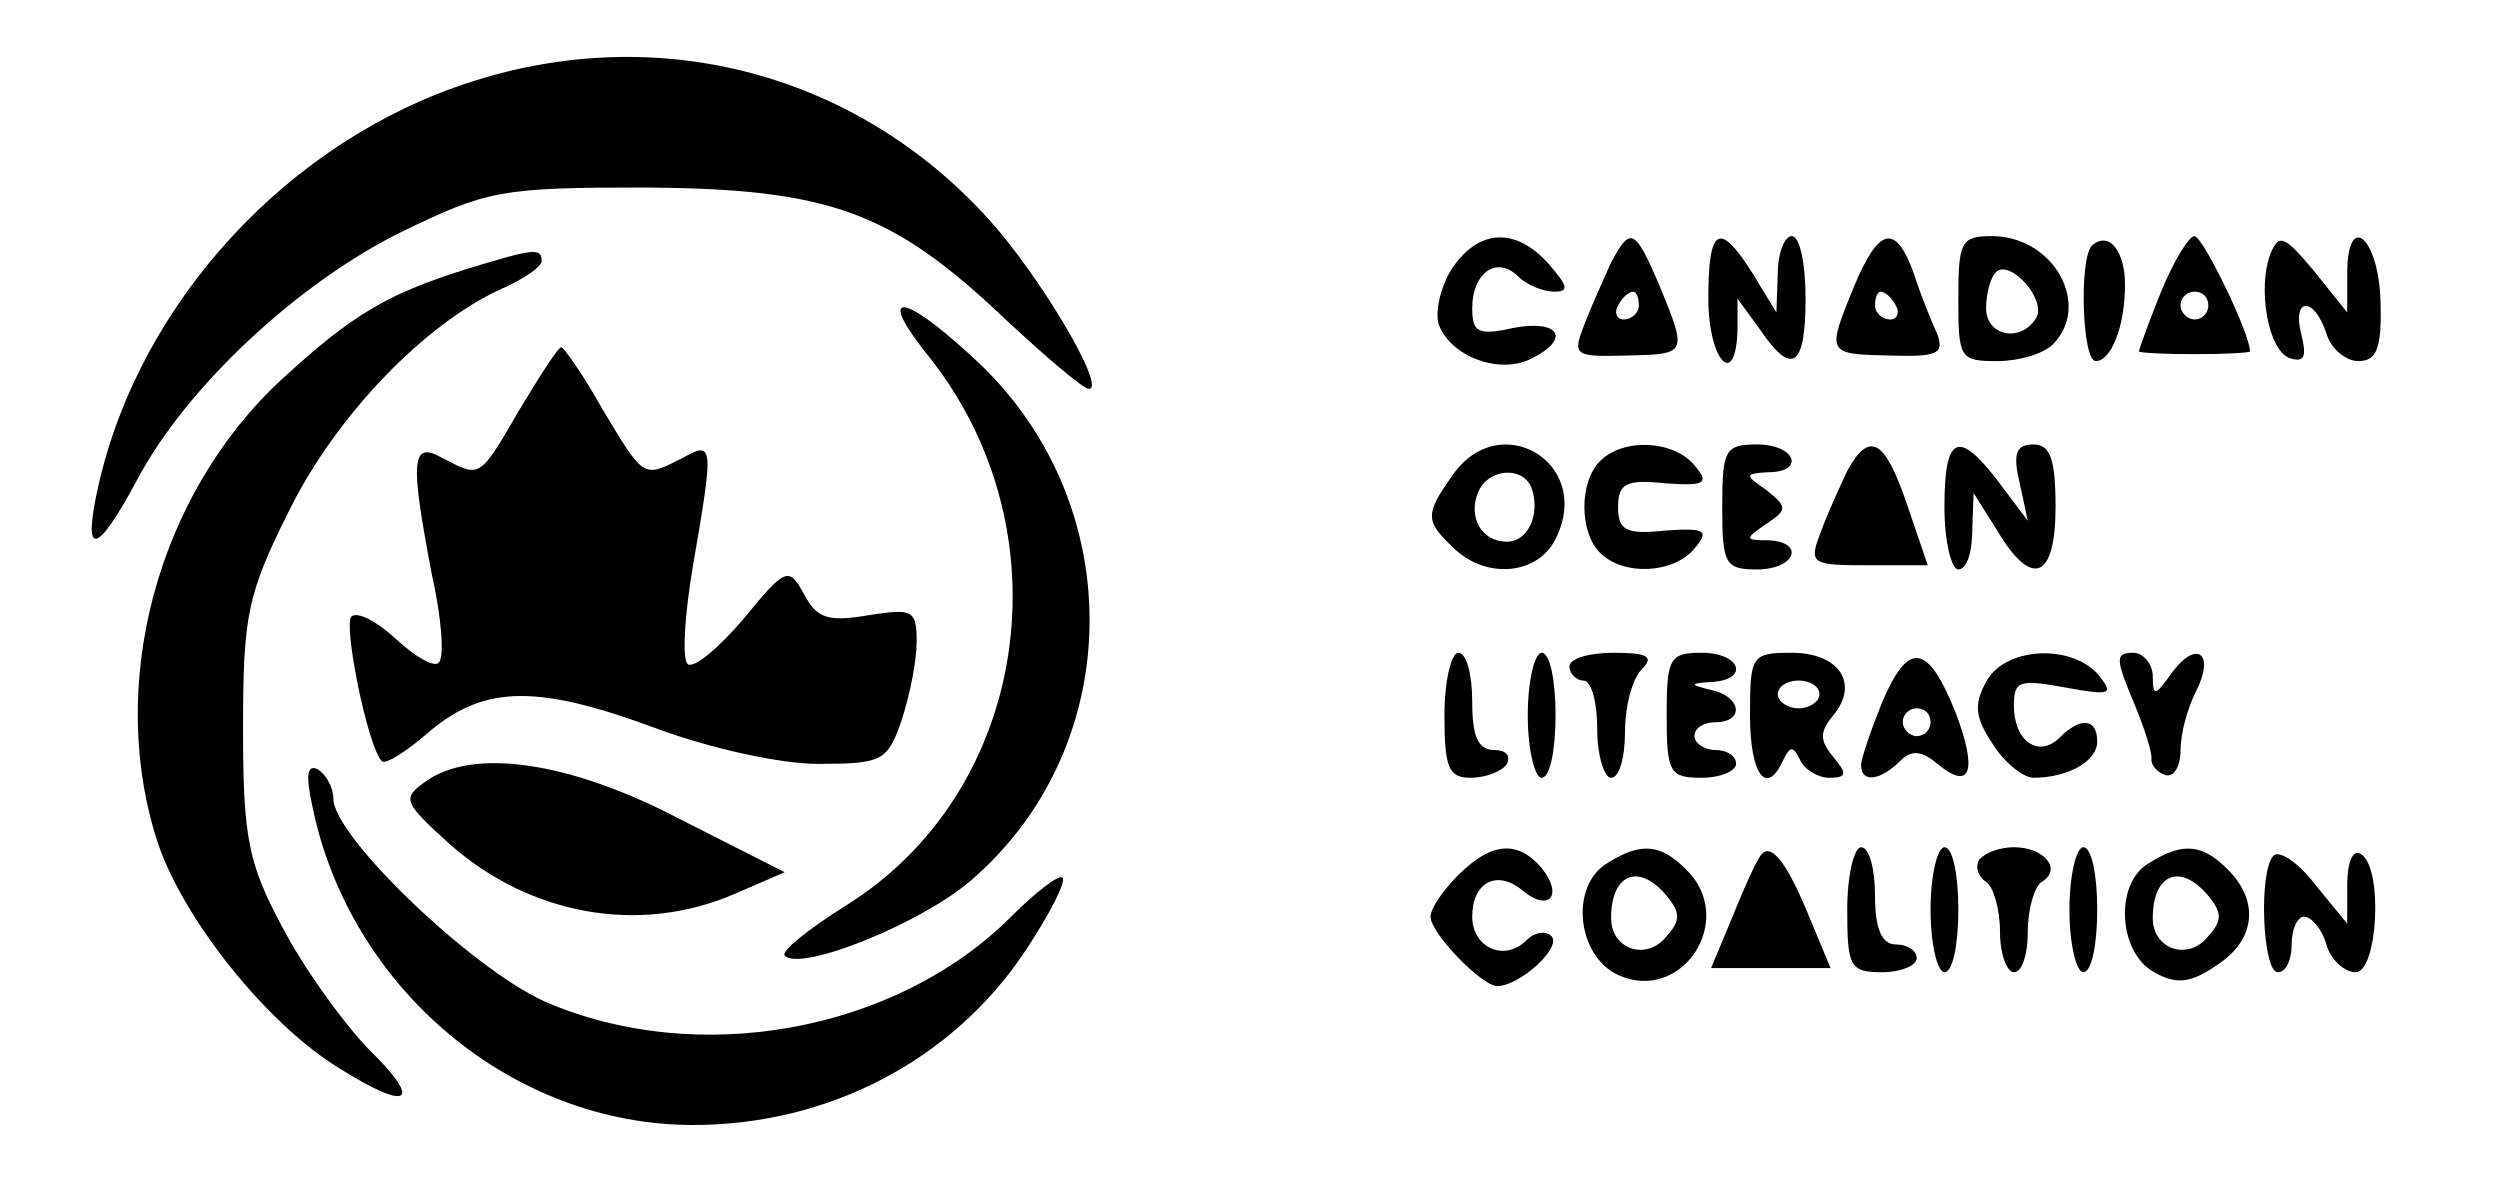 <?xml version="1.0" standalone="no"?>
<!DOCTYPE svg PUBLIC "-//W3C//DTD SVG 20010904//EN"
 "http://www.w3.org/TR/2001/REC-SVG-20010904/DTD/svg10.dtd">
<svg version="1.0" xmlns="http://www.w3.org/2000/svg"
 width="180pt" height="86pt" viewBox="0 0 180 86"
 preserveAspectRatio="xMidYMid meet">

<g transform="translate(0,86) scale(0.1,-0.1)"
fill="#000000" stroke="none">
<path d="M339 801 c-131 -42 -238 -158 -268 -290 -12 -53 -2 -52 28 4 35 66
115 141 190 178 62 30 71 32 176 32 132 -1 177 -17 259 -95 29 -27 56 -50 60
-50 13 0 -35 81 -72 122 -95 105 -237 143 -373 99z"/>
<path d="M1045 666 c-8 -13 -12 -31 -9 -40 9 -23 44 -36 67 -24 28 14 20 28
-13 22 -26 -6 -30 -3 -30 14 0 26 18 38 33 23 6 -6 18 -11 26 -11 11 0 10 4
-4 20 -24 27 -51 25 -70 -4z"/>
<path d="M1160 671 c-5 -11 -14 -31 -19 -44 -9 -23 -8 -24 30 -23 44 1 44 1
24 50 -18 42 -21 43 -35 17z m20 -31 c0 -5 -5 -10 -11 -10 -5 0 -7 5 -4 10 3
6 8 10 11 10 2 0 4 -4 4 -10z"/>
<path d="M1230 645 c0 -45 20 -66 21 -22 l0 22 16 -22 c23 -34 33 -28 33 22 0
25 -4 45 -10 45 -5 0 -10 -12 -10 -27 l-1 -28 -17 28 c-24 38 -32 34 -32 -18z"/>
<path d="M1335 654 c-20 -49 -20 -49 26 -50 33 -1 39 1 34 15 -4 9 -12 28 -17
44 -13 36 -25 34 -43 -9z m30 -14 c3 -5 1 -10 -4 -10 -6 0 -11 5 -11 10 0 6 2
10 4 10 3 0 8 -4 11 -10z"/>
<path d="M1410 645 c0 -43 1 -45 28 -45 15 0 33 5 40 12 28 28 1 78 -44 78
-22 0 -24 -4 -24 -45z m56 -14 c-11 -18 -36 -13 -36 7 0 10 3 22 7 26 10 10
37 -20 29 -33z"/>
<path d="M1506 683 c-9 -10 -7 -83 3 -83 11 0 21 25 21 55 0 25 -12 39 -24 28z"/>
<path d="M1556 650 c-9 -22 -16 -42 -16 -43 0 -1 18 -2 40 -2 22 0 40 1 40 2
0 13 -34 83 -40 83 -4 0 -15 -18 -24 -40z m34 -10 c0 -5 -4 -10 -10 -10 -5 0
-10 5 -10 10 0 6 5 10 10 10 6 0 10 -4 10 -10z"/>
<path d="M1635 678 c-10 -25 -2 -71 14 -76 10 -3 12 1 8 17 -7 27 9 28 18 1 3
-11 14 -20 23 -20 13 0 17 9 16 42 -1 47 -24 67 -24 21 l0 -28 -24 30 c-21 25
-25 27 -31 13z"/>
<path d="M335 666 c-57 -18 -82 -33 -132 -79 -90 -83 -127 -221 -89 -335 19
-55 78 -129 130 -161 51 -32 61 -25 21 14 -19 20 -47 59 -62 88 -24 45 -28 63
-28 142 0 82 3 97 33 157 34 69 98 135 153 160 16 7 29 16 29 20 0 10 -6 9
-55 -6z"/>
<path d="M669 603 c100 -126 72 -313 -60 -395 -27 -17 -47 -33 -44 -36 11 -12
98 23 134 54 114 98 114 276 0 378 -51 47 -68 46 -30 -1z"/>
<path d="M374 565 c-29 -50 -28 -49 -55 -35 -23 13 -24 0 -8 -84 7 -31 9 -59
5 -63 -3 -4 -17 4 -31 17 -14 13 -28 20 -32 16 -6 -6 12 -95 22 -104 2 -3 18
7 35 22 40 33 78 33 164 1 38 -14 88 -25 115 -25 46 0 50 2 60 31 6 18 11 43
11 57 0 23 -3 24 -35 19 -29 -5 -37 -2 -46 15 -11 20 -13 20 -44 -18 -18 -21
-36 -36 -40 -32 -4 4 -2 36 4 71 15 87 15 90 -8 77 -28 -14 -27 -15 -57 35
-14 25 -28 45 -30 45 -2 0 -15 -20 -30 -45z"/>
<path d="M1046 518 c-20 -28 -20 -33 0 -52 24 -24 63 -20 75 8 25 54 -42 92
-75 44z m57 -10 c6 -19 -3 -38 -18 -38 -18 0 -28 17 -21 35 7 18 33 20 39 3z"/>
<path d="M1152 528 c-15 -15 -15 -51 0 -66 17 -17 53 -15 68 3 11 13 8 15 -21
13 -28 -3 -34 0 -34 17 0 17 6 20 34 17 29 -2 32 0 21 13 -15 18 -51 20 -68 3z"/>
<path d="M1240 495 c0 -41 2 -45 25 -45 28 0 35 20 8 21 -17 0 -17 1 -1 12 15
10 15 12 0 24 -16 11 -16 12 1 13 27 0 20 20 -8 20 -23 0 -25 -4 -25 -45z"/>
<path d="M1330 521 c-5 -11 -14 -30 -19 -44 -9 -23 -7 -24 34 -24 l43 0 -15
44 c-16 47 -27 53 -43 24z"/>
<path d="M1400 495 c0 -25 5 -45 10 -45 6 0 10 12 10 28 l1 27 17 -27 c25 -42
42 -35 42 17 0 35 -4 45 -16 45 -12 0 -15 -6 -10 -27 l6 -28 -21 28 c-29 38
-39 34 -39 -18z"/>
<path d="M1040 345 c0 -38 3 -45 19 -45 11 0 23 5 26 10 3 6 -1 10 -9 10 -12
0 -16 10 -16 35 0 19 -4 35 -10 35 -5 0 -10 -20 -10 -45z"/>
<path d="M1100 345 c0 -25 5 -45 10 -45 6 0 10 20 10 45 0 25 -4 45 -10 45 -5
0 -10 -20 -10 -45z"/>
<path d="M1130 380 c0 -5 5 -10 10 -10 6 0 10 -16 10 -35 0 -19 5 -35 10 -35
6 0 10 15 10 33 0 18 5 38 12 45 9 9 5 12 -20 12 -18 0 -32 -4 -32 -10z"/>
<path d="M1200 345 c0 -41 2 -45 25 -45 14 0 25 5 25 10 0 6 -7 10 -15 10 -8
0 -15 5 -15 10 0 6 7 10 15 10 21 0 19 18 -2 23 -17 4 -17 5 0 6 27 2 20 21
-8 21 -23 0 -25 -4 -25 -45z"/>
<path d="M1260 345 c0 -43 12 -59 24 -32 5 10 7 10 12 0 3 -7 13 -13 21 -13
13 0 13 3 3 15 -10 12 -10 18 0 30 19 23 4 45 -30 45 -29 0 -30 -2 -30 -45z
m50 15 c0 -5 -7 -10 -15 -10 -8 0 -15 5 -15 10 0 6 7 10 15 10 8 0 15 -4 15
-10z"/>
<path d="M1355 354 c-8 -20 -15 -40 -15 -45 0 -13 14 -11 28 3 8 8 15 8 27 -2
24 -20 29 -5 13 37 -20 50 -34 52 -53 7z m35 -14 c0 -5 -4 -10 -10 -10 -5 0
-10 5 -10 10 0 6 5 10 10 10 6 0 10 -4 10 -10z"/>
<path d="M1430 369 c-9 -16 -8 -26 5 -45 8 -13 22 -24 29 -24 25 0 46 12 46
26 0 17 -12 18 -27 3 -15 -15 -33 -3 -33 23 0 18 4 19 37 13 33 -6 35 -5 24 9
-20 23 -68 20 -81 -5z"/>
<path d="M1536 355 c8 -19 14 -38 13 -42 0 -4 4 -9 10 -11 6 -2 11 6 11 18 0
12 5 30 11 42 14 27 1 38 -17 14 -12 -17 -14 -18 -14 -3 0 9 -7 17 -14 17 -13
0 -13 -4 0 -35z"/>
<path d="M225 279 c27 -131 144 -229 274 -229 98 0 187 47 239 125 18 27 30
51 27 53 -2 3 -19 -10 -37 -28 -83 -83 -226 -109 -336 -61 -53 24 -152 119
-152 146 0 8 -5 17 -11 21 -8 4 -9 -4 -4 -27z"/>
<path d="M306 297 c-17 -12 -15 -15 18 -45 58 -51 136 -65 204 -36 l37 16 -75
38 c-80 42 -150 52 -184 27z"/>
<path d="M1050 230 c-11 -11 -20 -24 -20 -30 0 -12 37 -50 48 -50 16 0 47 28
39 36 -4 4 -12 3 -18 -3 -16 -16 -39 -5 -39 17 0 25 18 34 36 19 19 -16 30 -4
14 16 -17 20 -36 19 -60 -5z"/>
<path d="M1158 239 c-28 -16 -23 -67 7 -81 46 -21 86 40 49 76 -18 18 -32 20
-56 5z m42 -24 c10 -12 10 -18 0 -29 -14 -18 -40 -10 -40 13 0 32 20 40 40 16z"/>
<path d="M1267 243 c-3 -4 -12 -24 -20 -44 l-15 -36 43 0 43 0 -15 36 c-17 42
-29 56 -36 44z"/>
<path d="M1330 205 c0 -41 2 -45 25 -45 14 0 25 5 25 10 0 6 -7 10 -15 10 -10
0 -15 11 -15 35 0 19 -4 35 -10 35 -5 0 -10 -20 -10 -45z"/>
<path d="M1390 205 c0 -25 5 -45 10 -45 6 0 10 20 10 45 0 25 -4 45 -10 45 -5
0 -10 -20 -10 -45z"/>
<path d="M1425 241 c-3 -5 -1 -12 5 -16 5 -3 10 -19 10 -36 0 -16 5 -29 10
-29 6 0 10 13 10 29 0 17 5 33 10 36 15 9 2 25 -20 25 -10 0 -21 -4 -25 -9z"/>
<path d="M1490 205 c0 -25 5 -45 10 -45 6 0 10 20 10 45 0 25 -4 45 -10 45 -5
0 -10 -20 -10 -45z"/>
<path d="M1548 239 c-26 -14 -23 -65 3 -79 16 -9 26 -8 45 5 28 18 31 46 8 69
-18 18 -32 20 -56 5z m42 -24 c10 -12 10 -18 0 -29 -14 -18 -40 -10 -40 13 0
32 20 40 40 16z"/>
<path d="M1637 244 c-11 -11 -8 -84 3 -84 6 0 10 9 10 20 0 11 4 20 9 20 5 0
13 -9 16 -20 3 -11 13 -20 21 -20 16 0 20 75 4 85 -6 4 -10 -6 -10 -22 l0 -28
-23 28 c-12 16 -26 25 -30 21z"/>
</g>
</svg>
